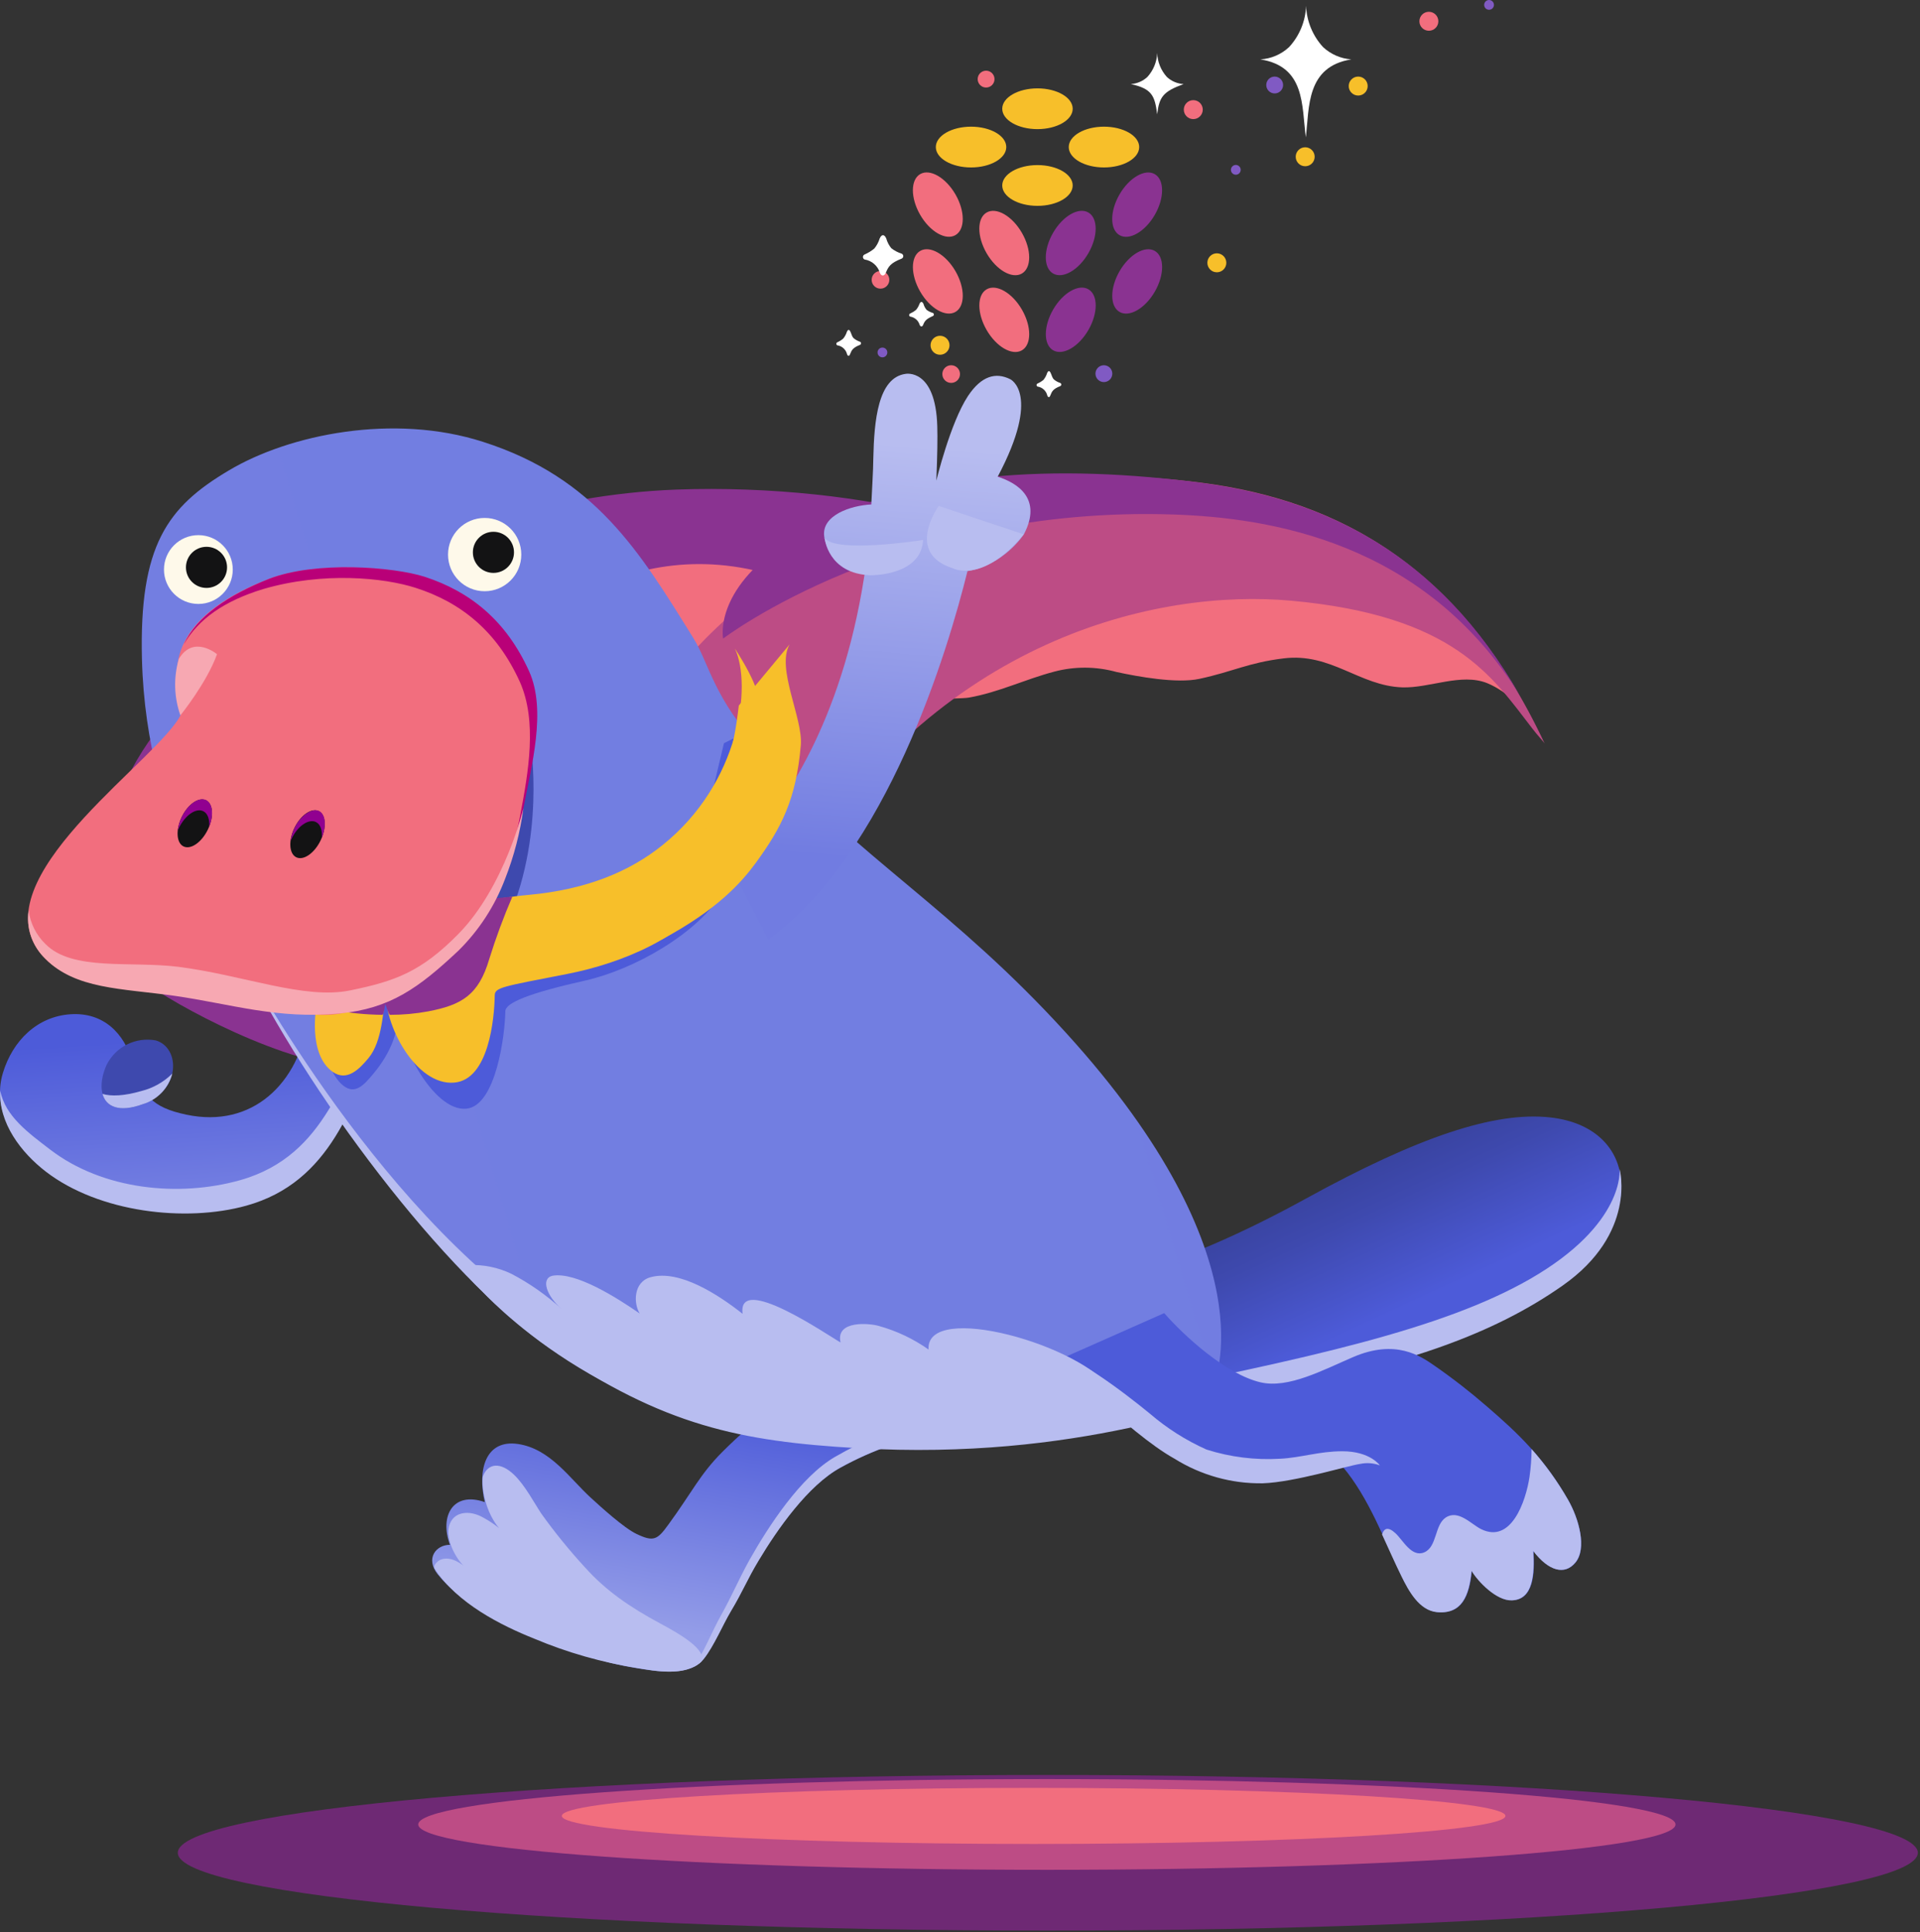 <svg width="326" height="328" viewBox="0 0 326 328" fill="none" xmlns="http://www.w3.org/2000/svg">
<rect x="0" y="0" width="326" height="328" fill="#333333" stroke="none"/>
<path d="M132.711 121.14C135.711 120.02 140.321 117.39 143.361 117.92C144.601 118.14 146.951 118.46 148.491 118.61C150.031 118.76 162.921 118.7 164.491 118.42C169.601 117.52 174.051 115.31 179.041 114C182.496 113.092 186.129 113.117 189.571 114.07C193.191 114.86 199.831 116.07 203.671 115.23C209.561 113.95 211.911 112.5 217.941 111.76C226.031 110.76 230.791 116.43 238.101 116.68C242.731 116.83 248.101 114.2 252.501 115.96C256.281 117.49 259.261 121.24 257.991 119.49C254.881 115.16 251.521 110.8 246.941 107.93C235.141 100.5 221.721 98.93 208.151 97.26C201.741 96.45 195.431 94.61 188.961 95.35C183.181 96.01 177.281 96.27 171.511 97.06C165.741 97.85 159.731 100.14 154.221 102.15L132.711 121.14Z" fill="#F26E7E"/>
<path d="M58.425 181.008C45.565 179.608 26.865 169.008 23.425 165.808C13.425 156.348 16.725 141.268 22.365 130.608C31.485 113.418 50.845 104.088 67.195 95.238C74.535 91.238 92.315 83.968 114.805 83.108C130.695 82.508 147.545 84.468 157.865 87.468C162.805 88.908 174.535 90.748 179.685 91.168C187.275 91.798 185.565 90.318 193.015 90.938C175.855 104.738 153.405 108.558 134.855 119.838C125.065 125.838 114.265 131.838 105.575 139.318C100.735 143.488 95.235 146.658 90.345 150.798C86.715 153.878 79.845 156.798 77.795 161.178" fill="#8A3391"/>
<path d="M91.061 106.25C91.061 106.25 112.741 85.09 142.961 102.86L101.861 137.72L91.061 106.25Z" fill="#F26E7E"/>
<path d="M116.421 137.8C120.531 137.32 130.661 155.48 134.241 149.51C159.131 108.12 196.701 99.92 219.241 101.97C246.921 104.49 253.351 114.84 260.131 123.61C261.131 124.92 262.131 125.94 262.281 126.24C248.351 96.5 227.721 85 203.941 81.93C181.741 79.09 158.941 81.24 138.511 93.76C119.511 105.39 112.011 117.76 112.011 117.76C112.011 117.76 118.451 118.47 116.421 137.8Z" fill="#BD4C85"/>
<path d="M122.781 108.4C122.781 108.4 152.421 85.75 199.301 87.34C215.381 87.89 241.871 91.85 258.111 118.14C244.361 94.05 225.001 84.66 203.401 81.89C181.201 79.04 153.401 79 133.401 92.19C121.101 100.29 122.781 108.4 122.781 108.4Z" fill="#8A3391"/>
<path d="M160.331 243C154.133 244.029 148.156 246.112 142.661 249.16C137.121 252.16 131.901 259.66 128.731 264.96C126.731 268.24 126.011 270.21 124.041 273.53C122.571 276.01 121.181 279.42 119.431 281.64C116.951 284.78 111.081 283.64 108.111 283.17C101.511 282.12 96.381 280.03 90.111 277.55C84.551 275.32 78.111 271.97 74.321 267.23C72.181 264.53 74.041 262.23 76.401 262.23C74.601 257.36 76.891 253.1 82.311 254.98C81.011 249.4 82.491 244.3 87.971 245.12C93.451 245.94 96.761 251 100.291 254.22C102.001 255.79 105.951 259.38 108.061 260.38C110.991 261.78 111.621 261.38 113.491 258.79C117.431 253.42 118.841 250.26 122.651 246.46C128.131 241 135.561 234.82 143.411 233.33" fill="url(#paint0_linear)"/>
<path d="M157.131 241.07C151.736 242.42 146.559 244.524 141.751 247.32C135.981 250.67 130.541 258.96 127.231 264.84C125.231 268.48 124.401 270.66 122.341 274.35C120.891 276.95 119.511 280.47 117.811 282.93C118.472 282.618 119.054 282.16 119.511 281.59C121.261 279.37 122.651 275.96 124.121 273.48C126.121 270.16 126.841 268.19 128.811 264.91C131.981 259.61 137.201 252.13 142.731 249.11C148.233 246.081 154.213 244.014 160.411 243L157.131 241.07Z" fill="#B8BDF0"/>
<path d="M52.351 172.92C50.771 183.92 42.841 191.57 31.671 189.22C25.741 187.98 24.091 185.89 22.491 180.28C21.101 175.4 17.571 171.8 11.971 172.17C6.371 172.54 2.161 176.59 0.481 182.17C-1.469 188.66 2.811 194.81 7.811 198.65C16.811 205.54 31.471 207.27 41.811 204.39C56.211 200.39 60.001 186.93 64.811 175.12" fill="url(#paint1_linear)"/>
<path d="M40.751 200.34C30.391 203.25 17.461 202.01 8.491 195.12C4.911 192.37 0.851 189.48 0.041 185.12C-0.249 190.59 3.521 195.62 7.831 198.92C16.831 205.81 31.491 207.54 41.831 204.66C56.231 200.66 60.021 187.2 64.831 175.39L63.641 175.18C57.781 181.48 56.001 196.05 40.751 200.34Z" fill="#B8BDF0"/>
<path d="M18.111 180.74C16.032 185.35 17.552 189.88 24.282 187.43C30.732 185.09 30.631 177.84 26.451 176.61C24.802 176.303 23.096 176.539 21.593 177.284C20.088 178.029 18.867 179.241 18.111 180.74Z" fill="url(#paint2_linear)"/>
<path d="M24.002 185.2C21.062 186.05 18.892 186.13 17.402 185.69C17.992 187.82 20.162 188.93 24.262 187.43C25.472 187.066 26.568 186.396 27.443 185.486C28.319 184.575 28.945 183.453 29.262 182.23C27.81 183.679 25.992 184.706 24.002 185.2Z" fill="#B8BDF0"/>
<path d="M163.001 218C179.091 222.52 200.881 214.93 221.701 203.48C240.911 192.91 253.831 188.65 263.201 189.68C279.201 191.45 279.591 209.25 262.701 219.38C245.571 229.64 210.371 240.68 156.411 243.72C140.331 244.63 165.921 236.58 149.741 233.11C137.491 230.49 149.821 217.72 138.981 212.74" fill="url(#paint3_linear)"/>
<path d="M24.102 111.87C23.622 92.61 28.392 86.05 38.831 79.87C49.102 73.73 66.832 70.12 82.001 75C101.091 81.1 108.641 93.68 117.731 108.32C120.471 112.73 121.071 118.38 129.251 127.32C146.121 145.8 161.921 154.37 180.941 175.26C216.081 213.83 206.001 235.19 206.001 235.19C206.001 235.19 170.001 245.6 146.871 244C126.191 242.55 112.641 241.73 93.501 228.69C75.192 216.21 51.142 183.16 40.551 161.34C39.221 158.57 24.841 141 24.102 111.87Z" fill="url(#paint4_linear)"/>
<path d="M259.662 217.18C244.982 225.57 222.342 230.63 187.662 237.45C177.092 239.53 165.532 241.75 147.442 240.45C126.762 238.99 113.522 237.71 94.082 225.14C62.842 205 39.812 160.05 41.151 162.8C51.742 184.62 75.152 216.46 93.481 228.94C112.622 241.99 125.642 244.68 145.672 245.83C183.072 247.97 206.602 237.97 217.172 235.83C239.092 231.43 253.522 226.5 265.302 218.24C278.012 209.34 274.992 198.43 274.992 198.43C274.992 198.43 276.072 207.8 259.662 217.18Z" fill="#B8BDF0"/>
<path d="M266.221 254.55C262.041 247.34 257.761 243.32 252.531 238.8C249.661 236.305 246.656 233.968 243.531 231.8C241.191 230.18 236.981 227.26 229.761 230.36C224.701 232.52 218.761 235.76 214.031 234.65C208.111 233.27 200.941 226.65 197.671 222.9L180.311 230.59L183.101 233.43C188.161 239.61 197.371 246.18 204.491 249.7C211.611 253.22 218.371 251.32 226.251 249.42L228.001 249C232.451 254.31 235.001 261.36 238.001 267.56C239.211 270.03 241.001 273.35 244.001 273.65C248.261 274.06 249.501 270.86 249.911 266.65C250.971 268.45 254.141 271.76 256.741 271.65C260.391 271.55 260.621 267.11 260.381 263.28C262.961 266.67 265.711 267.45 267.531 265.23C269.471 262.86 268.111 257.82 266.221 254.55Z" fill="url(#paint5_linear)"/>
<path d="M266.221 254.55C264.466 251.488 262.398 248.616 260.051 245.98C260.038 247.576 259.918 249.17 259.691 250.75C259.071 254.81 256.601 262.12 251.461 259.56C249.761 258.71 247.601 256.19 245.461 257.61C243.561 258.89 244.021 262.55 241.851 263.5C239.681 264.45 238.221 261.43 236.911 260.24C235.601 259.05 234.971 259.49 234.661 260.48C235.771 262.87 236.821 265.28 237.951 267.57C239.161 270.04 240.951 273.36 243.951 273.66C248.211 274.07 249.451 270.87 249.861 266.66C250.921 268.46 254.091 271.77 256.691 271.66C260.341 271.56 260.571 267.12 260.331 263.29C262.911 266.68 265.661 267.46 267.481 265.24C269.471 262.86 268.111 257.82 266.221 254.55Z" fill="#B8BDF0"/>
<path d="M227.921 246.35C223.971 246.35 220.921 247.44 217.371 247.62C213.138 247.874 208.893 247.345 204.851 246.06C201.363 244.5 198.119 242.442 195.221 239.95C190.701 236.24 181.961 229.62 178.431 229.62C178.431 229.62 191.501 243.23 199.431 247.62C203.924 250.429 209.134 251.877 214.431 251.79C219.851 251.6 228.861 248.79 230.931 248.5C232.052 248.261 233.218 248.347 234.291 248.75C234.291 248.75 232.661 246.35 227.921 246.35Z" fill="#B8BDF0"/>
<path d="M188.901 236.14C184.081 228.37 157.121 220.78 157.661 229.08C155.099 227.271 152.244 225.918 149.221 225.08C147.781 224.64 141.821 224.02 142.721 227.88C140.721 226.78 125.131 215.99 126.091 223.02C121.901 219.72 115.371 215.48 110.481 216.8C107.481 217.62 107.571 221.33 108.621 222.97C104.891 220.39 97.801 215.84 93.791 216.56C91.791 217.05 92.791 219.99 95.381 222.22C92.796 219.858 89.916 217.841 86.811 216.22C84.559 215.142 82.076 214.637 79.581 214.75C78.911 216.41 79.771 217.13 81.821 219.14C81.821 219.14 103.271 242.91 135.121 243.14C135.121 243.18 179.621 246 188.901 236.14Z" fill="#B8BDF0"/>
<path d="M169.401 80.92C176.881 66.83 171.531 64.37 171.531 64.37C169.091 63.15 166.641 63.78 164.351 67.23C161.351 71.78 158.981 81.59 158.981 81.59C159.161 77.13 159.201 74.35 159.141 72.35C158.861 62.5 153.781 63.46 153.781 63.46C149.051 64.09 148.421 71.46 148.281 77.82C148.281 79.63 148.001 84.16 147.941 85.63C144.381 85.82 139.481 87.49 139.941 91.04C139.941 91.04 140.751 97.11 147.061 95.67C143.551 121.13 133.701 135.67 127.721 142.32C124.891 145.5 125.651 150.2 125.651 150.2L130.441 159.5C150.701 144.84 160.941 110.39 164.271 96.95C170.431 95.95 173.851 90.69 173.851 90.69C177.001 84.67 172.801 82 169.401 80.92Z" fill="url(#paint6_linear)"/>
<path d="M140.001 91.28C140.001 91.28 140.511 97.39 147.811 97.65C147.811 97.65 156.431 97.8 156.731 91.65C156.731 91.68 141.691 94 140.001 91.28Z" fill="#B8BDF0"/>
<path d="M159.391 85.89C159.391 85.89 153.551 93.89 161.801 96.47C161.801 96.47 166.801 99.19 173.801 90.69L159.391 85.89Z" fill="#B8BDF0"/>
<path d="M120.821 135C124.421 143.79 110.281 146.22 108.661 150.73C105.661 159.12 91.801 154.59 81.841 156.45C70.351 158.61 69.921 160.11 58.131 160.34C53.131 160.43 47.861 160.02 42.881 159.9C39.511 160.69 44.691 165.82 47.601 167.9C49.667 169.235 51.853 170.374 54.131 171.3C54.131 171.3 54.461 181.16 58.221 184.23C60.301 185.94 61.851 184.11 63.381 182.28C66.301 178.8 68.001 174.77 67.551 170.62C67.081 176.36 73.481 188.77 79.191 188.2C84.251 187.7 85.751 175.56 85.801 171.67C85.801 170.23 89.801 168.59 99.431 166.43C107.431 164.63 118.601 158.55 122.921 151.12C128.921 140.78 124.011 131.05 127.111 124.06L122.921 126.16L120.821 135Z" fill="#4D5BD9"/>
<path d="M177.911 327.72C259.495 327.72 325.631 321.806 325.631 314.51C325.631 307.214 259.495 301.3 177.911 301.3C96.328 301.3 30.191 307.214 30.191 314.51C30.191 321.806 96.328 327.72 177.911 327.72Z" fill="#6E2974"/>
<path d="M177.751 317.4C236.702 317.4 284.491 313.953 284.491 309.7C284.491 305.447 236.702 302 177.751 302C118.801 302 71.011 305.447 71.011 309.7C71.011 313.953 118.801 317.4 177.751 317.4Z" fill="#BD4C85"/>
<path d="M66.942 131.08C64.83 130.958 62.717 131.299 60.752 132.08L66.942 131.08Z" fill="#FFA400"/>
<path d="M175.501 313.01C219.745 313.01 255.611 310.879 255.611 308.25C255.611 305.621 219.745 303.49 175.501 303.49C131.258 303.49 95.391 305.621 95.391 308.25C95.391 310.879 131.258 313.01 175.501 313.01Z" fill="#F26E7E"/>
<path d="M224.65 8C222.888 6.082 221.864 3.602 221.76 1C221.664 3.604 220.639 6.087 218.87 8C217.538 9.239 215.816 9.975 214 10.08C221.67 11.3 221 17.93 221.72 23.31C222.32 18.2 221.77 11.31 229.44 10.08C227.653 9.953 225.963 9.219 224.65 8Z" fill="white"/>
<path d="M198.13 13.07C197.117 11.95 196.533 10.509 196.48 9C196.422 10.511 195.83 11.953 194.81 13.07C194.039 13.781 193.047 14.205 192 14.27C195.63 15.07 196.07 16.27 196.48 19.4C196.83 16.4 197.53 15.53 200.97 14.27C199.913 14.212 198.909 13.788 198.13 13.07Z" fill="white"/>
<path d="M167.43 14.86C168.22 14.86 168.86 14.22 168.86 13.43C168.86 12.64 168.22 12 167.43 12C166.64 12 166 12.64 166 13.43C166 14.22 166.64 14.86 167.43 14.86Z" fill="#F26E7E"/>
<path d="M149.5 49C150.328 49 151 48.328 151 47.5C151 46.672 150.328 46 149.5 46C148.672 46 148 46.672 148 47.5C148 48.328 148.672 49 149.5 49Z" fill="#F26E7E"/>
<path d="M161.5 65C162.328 65 163 64.328 163 63.5C163 62.672 162.328 62 161.5 62C160.672 62 160 62.672 160 63.5C160 64.328 160.672 65 161.5 65Z" fill="#F26E7E"/>
<path d="M206.61 46.22C207.499 46.22 208.22 45.499 208.22 44.61C208.22 43.721 207.499 43 206.61 43C205.721 43 205 43.721 205 44.61C205 45.499 205.721 46.22 206.61 46.22Z" fill="#F7BF2A"/>
<path d="M242.61 5.22C243.499 5.22 244.22 4.499 244.22 3.61C244.22 2.721 243.499 2 242.61 2C241.721 2 241 2.721 241 3.61C241 4.499 241.721 5.22 242.61 5.22Z" fill="#F26E7E"/>
<path d="M221.61 28.22C222.499 28.22 223.22 27.499 223.22 26.61C223.22 25.721 222.499 25 221.61 25C220.721 25 220 25.721 220 26.61C220 27.499 220.721 28.22 221.61 28.22Z" fill="#F7BF2A"/>
<path d="M230.61 16.22C231.499 16.22 232.22 15.499 232.22 14.61C232.22 13.721 231.499 13 230.61 13C229.721 13 229 13.721 229 14.61C229 15.499 229.721 16.22 230.61 16.22Z" fill="#F7BF2A"/>
<path d="M159.61 60.22C160.499 60.22 161.22 59.499 161.22 58.61C161.22 57.721 160.499 57 159.61 57C158.721 57 158 57.721 158 58.61C158 59.499 158.721 60.22 159.61 60.22Z" fill="#F7BF2A"/>
<path d="M202.61 20.22C203.499 20.22 204.22 19.499 204.22 18.61C204.22 17.721 203.499 17 202.61 17C201.721 17 201 17.721 201 18.61C201 19.499 201.721 20.22 202.61 20.22Z" fill="#F26E7E"/>
<path d="M187.43 64.86C188.22 64.86 188.86 64.22 188.86 63.43C188.86 62.64 188.22 62 187.43 62C186.64 62 186 62.64 186 63.43C186 64.22 186.64 64.86 187.43 64.86Z" fill="#805AC3"/>
<path d="M149.83 60.66C150.288 60.66 150.66 60.288 150.66 59.83C150.66 59.372 150.288 59 149.83 59C149.372 59 149 59.372 149 59.83C149 60.288 149.372 60.66 149.83 60.66Z" fill="#805AC3"/>
<path d="M209.83 29.66C210.288 29.66 210.66 29.288 210.66 28.83C210.66 28.372 210.288 28 209.83 28C209.372 28 209 28.372 209 28.83C209 29.288 209.372 29.66 209.83 29.66Z" fill="#805AC3"/>
<path d="M252.83 1.66C253.288 1.66 253.66 1.288 253.66 0.83C253.66 0.372 253.288 0 252.83 0C252.372 0 252 0.372 252 0.83C252 1.288 252.372 1.66 252.83 1.66Z" fill="#805AC3"/>
<path d="M156.631 46.1C157.421 46.1 158.061 45.46 158.061 44.67C158.061 43.88 157.421 43.24 156.631 43.24C155.842 43.24 155.201 43.88 155.201 44.67C155.201 45.46 155.842 46.1 156.631 46.1Z" fill="#805AC3"/>
<path d="M216.43 15.86C217.22 15.86 217.86 15.22 217.86 14.43C217.86 13.64 217.22 13 216.43 13C215.64 13 215 13.64 215 14.43C215 15.22 215.64 15.86 216.43 15.86Z" fill="#805AC3"/>
<path d="M151.331 42.13C150.937 41.648 150.648 41.09 150.481 40.49C150.161 39.73 149.681 39.74 149.361 40.49C149.172 41.116 148.859 41.697 148.441 42.2C147.943 42.607 147.391 42.944 146.801 43.2C146.717 43.235 146.646 43.294 146.595 43.369C146.544 43.445 146.517 43.534 146.517 43.625C146.517 43.716 146.544 43.805 146.595 43.881C146.646 43.956 146.717 44.015 146.801 44.05C147.405 44.144 147.97 44.407 148.43 44.809C148.89 45.21 149.227 45.734 149.401 46.32C149.631 46.9 150.131 46.92 150.401 46.32C150.831 45.24 151.221 44.64 153.071 43.91C153.159 43.877 153.234 43.818 153.287 43.741C153.34 43.664 153.368 43.573 153.368 43.48C153.368 43.387 153.34 43.296 153.287 43.219C153.234 43.142 153.159 43.083 153.071 43.05C152.439 42.854 151.849 42.542 151.331 42.13Z" fill="white"/>
<path d="M144.966 57.431C144.646 57.131 144.606 56.751 144.386 56.291C144.166 55.831 143.946 55.981 143.806 56.291C143.672 56.721 143.458 57.121 143.176 57.471C142.875 57.728 142.538 57.94 142.176 58.101C142.124 58.122 142.08 58.158 142.048 58.204C142.017 58.251 142 58.306 142 58.361C142 58.417 142.017 58.472 142.048 58.518C142.08 58.565 142.124 58.601 142.176 58.621C142.572 58.681 142.94 58.857 143.234 59.128C143.528 59.399 143.735 59.752 143.826 60.141C143.966 60.491 144.196 60.491 144.326 60.141C144.616 59.401 144.816 59.021 146.026 58.541C146.077 58.519 146.121 58.481 146.151 58.434C146.182 58.387 146.198 58.333 146.198 58.276C146.198 58.22 146.182 58.166 146.151 58.118C146.121 58.071 146.077 58.034 146.026 58.011C145.641 57.883 145.282 57.687 144.966 57.431Z" fill="white"/>
<path d="M178.966 64.431C178.646 64.131 178.606 63.751 178.386 63.291C178.166 62.831 177.946 62.981 177.806 63.291C177.672 63.724 177.458 64.127 177.176 64.481C176.872 64.732 176.536 64.94 176.176 65.101C176.124 65.122 176.08 65.158 176.048 65.204C176.017 65.251 176 65.305 176 65.361C176 65.417 176.017 65.472 176.048 65.518C176.08 65.565 176.124 65.601 176.176 65.621C176.573 65.681 176.942 65.859 177.237 66.132C177.531 66.405 177.736 66.76 177.826 67.151C177.966 67.501 178.196 67.501 178.326 67.151C178.616 66.411 178.816 66.021 180.026 65.541C180.077 65.519 180.121 65.481 180.151 65.434C180.182 65.387 180.198 65.332 180.198 65.276C180.198 65.22 180.182 65.165 180.151 65.118C180.121 65.071 180.077 65.034 180.026 65.011C179.639 64.887 179.279 64.691 178.966 64.431Z" fill="white"/>
<path d="M157.331 52.6C157.084 52.309 156.903 51.968 156.801 51.6C156.601 51.14 156.301 51.14 156.111 51.6C155.983 51.965 155.79 52.304 155.541 52.6C155.237 52.85 154.901 53.058 154.541 53.22C154.489 53.241 154.445 53.277 154.414 53.323C154.382 53.369 154.365 53.424 154.365 53.48C154.365 53.536 154.382 53.591 154.414 53.637C154.445 53.683 154.489 53.719 154.541 53.74C154.916 53.798 155.266 53.962 155.551 54.212C155.836 54.461 156.044 54.787 156.151 55.15C156.291 55.5 156.601 55.51 156.741 55.15C157.011 54.48 157.251 54.15 158.391 53.65C158.443 53.627 158.486 53.59 158.517 53.543C158.547 53.496 158.564 53.441 158.564 53.385C158.564 53.329 158.547 53.274 158.517 53.227C158.486 53.18 158.443 53.143 158.391 53.12C158.009 53.014 157.649 52.838 157.331 52.6Z" fill="white"/>
<path d="M90.102 126.29C90.102 126.29 92.722 142.45 85.781 157.11L76.001 156.66L90.102 126.29Z" fill="#3E49AE"/>
<path d="M127.201 121.52C123.631 128.52 128.061 141.33 121.201 151.66C116.201 159.1 105.571 163.51 96.401 165.31C85.321 167.48 84.001 167.59 84.001 169C83.941 172.89 83.001 183.26 77.141 183.77C70.581 184.37 65.001 173.7 65.561 168C65.051 171.49 64.951 176.75 62.561 179.62C60.961 181.55 58.881 183.62 56.491 181.95C52.171 178.88 53.741 170.72 53.741 170.72C51.054 169.948 48.458 168.885 46.001 167.55C42.651 165.44 37.401 157.48 41.271 156.69C47.011 156.81 53.121 157.22 58.821 157.13C72.381 156.9 76.411 153.13 89.821 151.9C99.691 150.99 106.961 147.9 112.461 143.48C125.641 132.95 127.701 116.31 124.781 110.1C124.781 110.1 129.781 117.57 128.591 119.64" fill="#F7BF2A"/>
<path d="M50.071 169C45.901 166.2 58.661 160.86 53.641 161.72C49.791 162.37 45.721 163.28 42.801 160.59C42.234 159.984 41.82 159.251 41.594 158.453C41.368 157.654 41.336 156.813 41.501 156L77.171 130.66C78.291 132.56 80.011 133.78 81.291 135.45C82.931 137.61 79.631 152.88 79.631 152.88L86.991 152.21C85.499 155.668 84.19 159.203 83.071 162.8C81.261 168.96 78.351 170.59 72.711 171.68C70.571 172.074 68.398 172.272 66.221 172.27C66.011 172.27 65.411 170.39 65.411 170.39C65.411 170.39 65.151 172.27 64.931 172.27C59.321 172.2 53.271 171.17 50.071 169Z" fill="#8A3391"/>
<path d="M30.412 117.12C28.412 108.33 35.411 102.24 45.541 98.31C53.541 95.22 66.671 96.24 72.001 97.95C79.712 100.41 85.802 105.31 89.712 113.95C92.712 120.66 90.082 130.23 88.712 137.33C86.712 147.76 84.442 154.33 77.712 161.09C71.382 167.49 66.091 170.75 57.551 172.09C50.551 173.16 40.551 169.52 31.142 168.28C21.732 167.04 13.002 168.09 7.701 162.75C-4.229 150.68 23.491 131.46 29.802 122.75C30.741 121.48 31.611 120.12 30.412 117.12Z" fill="#F26E7E"/>
<path d="M89.821 113.91C85.921 105.31 79.821 100.42 72.111 97.91C66.781 96.21 53.621 95.18 45.651 98.27C38.801 101 33.401 104.6 31.221 109.39C33.661 105.09 38.111 102 44.661 100C54.911 97 65.221 98.07 70.551 99.78C78.261 102.24 84.361 107.14 88.261 115.73C91.261 122.44 89.691 131.17 88.351 138.27C87.261 144.01 86.071 148.58 84.111 152.66C86.381 148.33 87.671 143.49 88.851 137.28C90.191 130.18 92.871 120.62 89.821 113.91Z" fill="#B90078"/>
<path d="M77.811 158.56C71.492 164.98 67.061 166.56 59.511 168.11C51.661 169.74 41.342 165.51 30.221 164.11C22.131 163.11 12.291 164.88 7.731 160.26C6.152 158.739 5.14 156.725 4.861 154.55C4.647 156.047 4.793 157.573 5.289 159.001C5.785 160.43 6.616 161.718 7.711 162.76C12.822 167.92 20.512 167.76 29.631 169.04C39.282 170.43 47.041 173.04 57.632 172.04C66.231 171.23 71.091 167.71 77.832 161.38C81.323 157.936 84.028 153.778 85.761 149.19C87.281 145.331 88.325 141.301 88.871 137.19C88.871 137.19 85.742 150.5 77.811 158.56Z" fill="#F7A8B2"/>
<path d="M35.282 140.84C34.231 143 32.382 144.27 31.162 143.68C29.942 143.09 29.811 140.85 30.861 138.68C31.912 136.51 33.761 135.25 34.981 135.85C36.202 136.45 36.342 138.68 35.282 140.84ZM54.121 137.69C52.901 137.09 51.051 138.36 50.002 140.52C48.952 142.68 49.081 144.92 50.301 145.52C51.522 146.12 53.371 144.85 54.422 142.69C55.471 140.53 55.342 138.28 54.121 137.69Z" fill="#131314"/>
<path d="M35.001 135.82C33.781 135.22 31.931 136.49 30.881 138.65C30.516 139.384 30.283 140.176 30.191 140.99C30.261 140.84 30.311 140.69 30.391 140.53C31.441 138.37 33.291 137.1 34.511 137.7C35.281 138.07 35.611 139.1 35.511 140.35C36.311 138.34 36.121 136.37 35.001 135.82Z" fill="#910090"/>
<path d="M49.522 142.37C50.522 140.21 52.422 138.94 53.642 139.54C54.412 139.91 54.742 140.94 54.642 142.19C55.472 140.19 55.282 138.19 54.152 137.66C53.022 137.13 51.082 138.33 50.032 140.49C49.666 141.224 49.433 142.016 49.342 142.83C49.392 142.68 49.442 142.52 49.522 142.37Z" fill="#910090"/>
<path d="M30.631 121.43C30.631 121.43 35.081 115.94 36.851 111.05C36.851 111.05 32.851 107.68 30.361 111.86C29.446 114.999 29.541 118.347 30.631 121.43Z" fill="#F7A8B2"/>
<path d="M33.682 102.52C36.907 102.52 39.522 99.905 39.522 96.68C39.522 93.455 36.907 90.84 33.682 90.84C30.456 90.84 27.842 93.455 27.842 96.68C27.842 99.905 30.456 102.52 33.682 102.52Z" fill="#FEF9EA"/>
<path d="M35.062 99.8C36.989 99.8 38.551 98.237 38.551 96.31C38.551 94.382 36.989 92.82 35.062 92.82C33.134 92.82 31.572 94.382 31.572 96.31C31.572 98.237 33.134 99.8 35.062 99.8Z" fill="#131314"/>
<path d="M84.412 97.32C86.157 97.32 87.572 95.905 87.572 94.16C87.572 92.415 86.157 91 84.412 91C82.666 91 81.251 92.415 81.251 94.16C81.251 95.905 82.666 97.32 84.412 97.32Z" fill="black"/>
<path d="M112.201 275.64C106.871 272.78 102.871 270 99.371 266.11C96.699 263.209 94.207 260.147 91.911 256.94C90.701 255.12 89.141 252.12 87.281 250.34C85.021 248.17 82.921 248.34 82.031 250.51C81.661 251.41 82.031 257.87 86.451 260.98C85.042 259.494 83.383 258.266 81.551 257.35C79.371 256.35 77.731 256.92 77.031 257.65C74.641 260.13 77.591 265.16 79.291 266.27C78.381 265.43 76.541 264.09 74.821 264.75C74.301 264.96 73.461 265.75 73.821 266.27C77.581 272.18 85.141 275.94 90.701 278.16C96.34 280.535 102.247 282.214 108.291 283.16C111.061 283.6 116.291 284.69 119.081 282.07C120.091 280.05 115.341 277.32 112.201 275.64Z" fill="#B8BDF0"/>
<path d="M134.071 109.38C131.741 113.43 136.371 121.95 135.971 126.51C135.171 135.72 132.681 140.51 128.301 146.51C125.931 149.73 121.851 154.42 112.301 159.51C112.841 155.752 113.849 152.077 115.301 148.57C116.491 145.87 118.551 143.5 119.761 140.77C122.717 134.102 124.633 127.019 125.441 119.77L134.071 109.38Z" fill="#F7BF2A"/>
<path d="M82.291 100.36C85.727 100.36 88.511 97.575 88.511 94.14C88.511 90.705 85.727 87.92 82.291 87.92C78.856 87.92 76.071 90.705 76.071 94.14C76.071 97.575 78.856 100.36 82.291 100.36Z" fill="#FEF9EA"/>
<path d="M83.781 97.25C85.709 97.25 87.272 95.688 87.272 93.76C87.272 91.833 85.709 90.27 83.781 90.27C81.854 90.27 80.291 91.833 80.291 93.76C80.291 95.688 81.854 97.25 83.781 97.25Z" fill="#131314"/>
<path fill-rule="evenodd" clip-rule="evenodd" d="M162.225 39.913C163.88 38.957 163.883 35.863 162.231 33.002C160.579 30.142 157.898 28.597 156.243 29.553C154.588 30.508 154.585 33.602 156.237 36.463C157.889 39.324 160.57 40.868 162.225 39.913ZM162.235 46.038C163.886 48.899 163.884 51.993 162.229 52.949C160.573 53.905 157.893 52.36 156.241 49.499C154.589 46.638 154.592 43.544 156.247 42.589C157.902 41.633 160.583 43.178 162.235 46.038ZM173.514 52.56C175.166 55.421 175.163 58.514 173.508 59.47C171.853 60.426 169.172 58.881 167.52 56.02C165.868 53.16 165.871 50.066 167.526 49.11C169.181 48.154 171.862 49.699 173.514 52.56ZM173.51 39.524C175.162 42.385 175.159 45.478 173.504 46.434C171.849 47.39 169.168 45.845 167.517 42.984C165.865 40.123 165.868 37.03 167.523 36.074C169.178 35.118 171.859 36.663 173.51 39.524Z" fill="#F26E7E"/>
<path fill-rule="evenodd" clip-rule="evenodd" d="M196.075 36.47C197.727 33.609 197.724 30.515 196.069 29.56C194.414 28.604 191.733 30.149 190.081 33.01C188.429 35.87 188.432 38.964 190.087 39.92C191.742 40.876 194.423 39.331 196.075 36.47ZM196.075 42.593C197.73 43.548 197.733 46.642 196.081 49.503C194.43 52.364 191.749 53.909 190.094 52.953C188.438 51.997 188.436 48.904 190.087 46.043C191.739 43.182 194.42 41.637 196.075 42.593ZM184.798 49.103C186.453 50.059 186.456 53.153 184.804 56.014C183.152 58.875 180.472 60.419 178.816 59.464C177.161 58.508 177.158 55.414 178.81 52.553C180.462 49.692 183.143 48.148 184.798 49.103ZM184.792 36.07C186.447 37.026 186.449 40.12 184.798 42.981C183.146 45.841 180.465 47.386 178.81 46.43C177.155 45.475 177.152 42.381 178.804 39.52C180.456 36.659 183.136 35.115 184.792 36.07Z" fill="#8A3391"/>
<path fill-rule="evenodd" clip-rule="evenodd" d="M182.135 18.461C182.135 20.372 179.457 21.921 176.154 21.921C172.85 21.921 170.172 20.372 170.172 18.461C170.172 16.549 172.85 15 176.154 15C179.457 15 182.135 16.549 182.135 18.461ZM170.858 24.965C170.858 26.876 168.18 28.425 164.877 28.425C161.573 28.425 158.895 26.876 158.895 24.965C158.895 23.053 161.573 21.504 164.877 21.504C168.18 21.504 170.858 23.053 170.858 24.965ZM187.446 28.425C190.749 28.425 193.427 26.876 193.427 24.965C193.427 23.053 190.749 21.504 187.446 21.504C184.142 21.504 181.464 23.053 181.464 24.965C181.464 26.876 184.142 28.425 187.446 28.425ZM182.135 31.483C182.135 33.394 179.457 34.944 176.154 34.944C172.85 34.944 170.172 33.394 170.172 31.483C170.172 29.572 172.85 28.022 176.154 28.022C179.457 28.022 182.135 29.572 182.135 31.483Z" fill="#F7BF2A"/>
<defs>
<linearGradient id="paint0_linear" x1="111.601" y1="283.8" x2="121.191" y2="229.44" gradientUnits="userSpaceOnUse">
<stop offset="0.13" stop-color="#949DE8"/>
<stop offset="0.85" stop-color="#4D5BD9"/>
</linearGradient>
<linearGradient id="paint1_linear" x1="34.1" y1="205.594" x2="31.792" y2="170.85" gradientUnits="userSpaceOnUse">
<stop offset="0.13" stop-color="#717CE1"/>
<stop offset="0.85" stop-color="#4D5BD9"/>
</linearGradient>
<linearGradient id="paint2_linear" x1="688.51" y1="1609.16" x2="688.51" y2="1476.59" gradientUnits="userSpaceOnUse">
<stop offset="0.13" stop-color="#949DE8"/>
<stop offset="0.85" stop-color="#3E49AE"/>
</linearGradient>
<linearGradient id="paint3_linear" x1="196.838" y1="185.936" x2="221.334" y2="238.941" gradientUnits="userSpaceOnUse">
<stop offset="0.16" stop-color="#2E3782"/>
<stop offset="0.56" stop-color="#3E49AE"/>
<stop offset="0.86" stop-color="#4D5BD9"/>
</linearGradient>
<linearGradient id="paint4_linear" x1="-930.948" y1="41844.6" x2="25273.8" y2="34052.9" gradientUnits="userSpaceOnUse">
<stop offset="0.13" stop-color="#949DE8"/>
<stop offset="0.85" stop-color="#4D5BD9"/>
</linearGradient>
<linearGradient id="paint5_linear" x1="-6457.5" y1="14380.9" x2="-5946.65" y2="12260.1" gradientUnits="userSpaceOnUse">
<stop offset="0.13" stop-color="#717CE1"/>
<stop offset="0.85" stop-color="#4D5BD9"/>
</linearGradient>
<linearGradient id="paint6_linear" x1="154.739" y1="62.591" x2="146.662" y2="160.84" gradientUnits="userSpaceOnUse">
<stop offset="0.13" stop-color="#B8BDF0"/>
<stop offset="0.85" stop-color="#717CE1"/>
</linearGradient>
</defs>
</svg>
